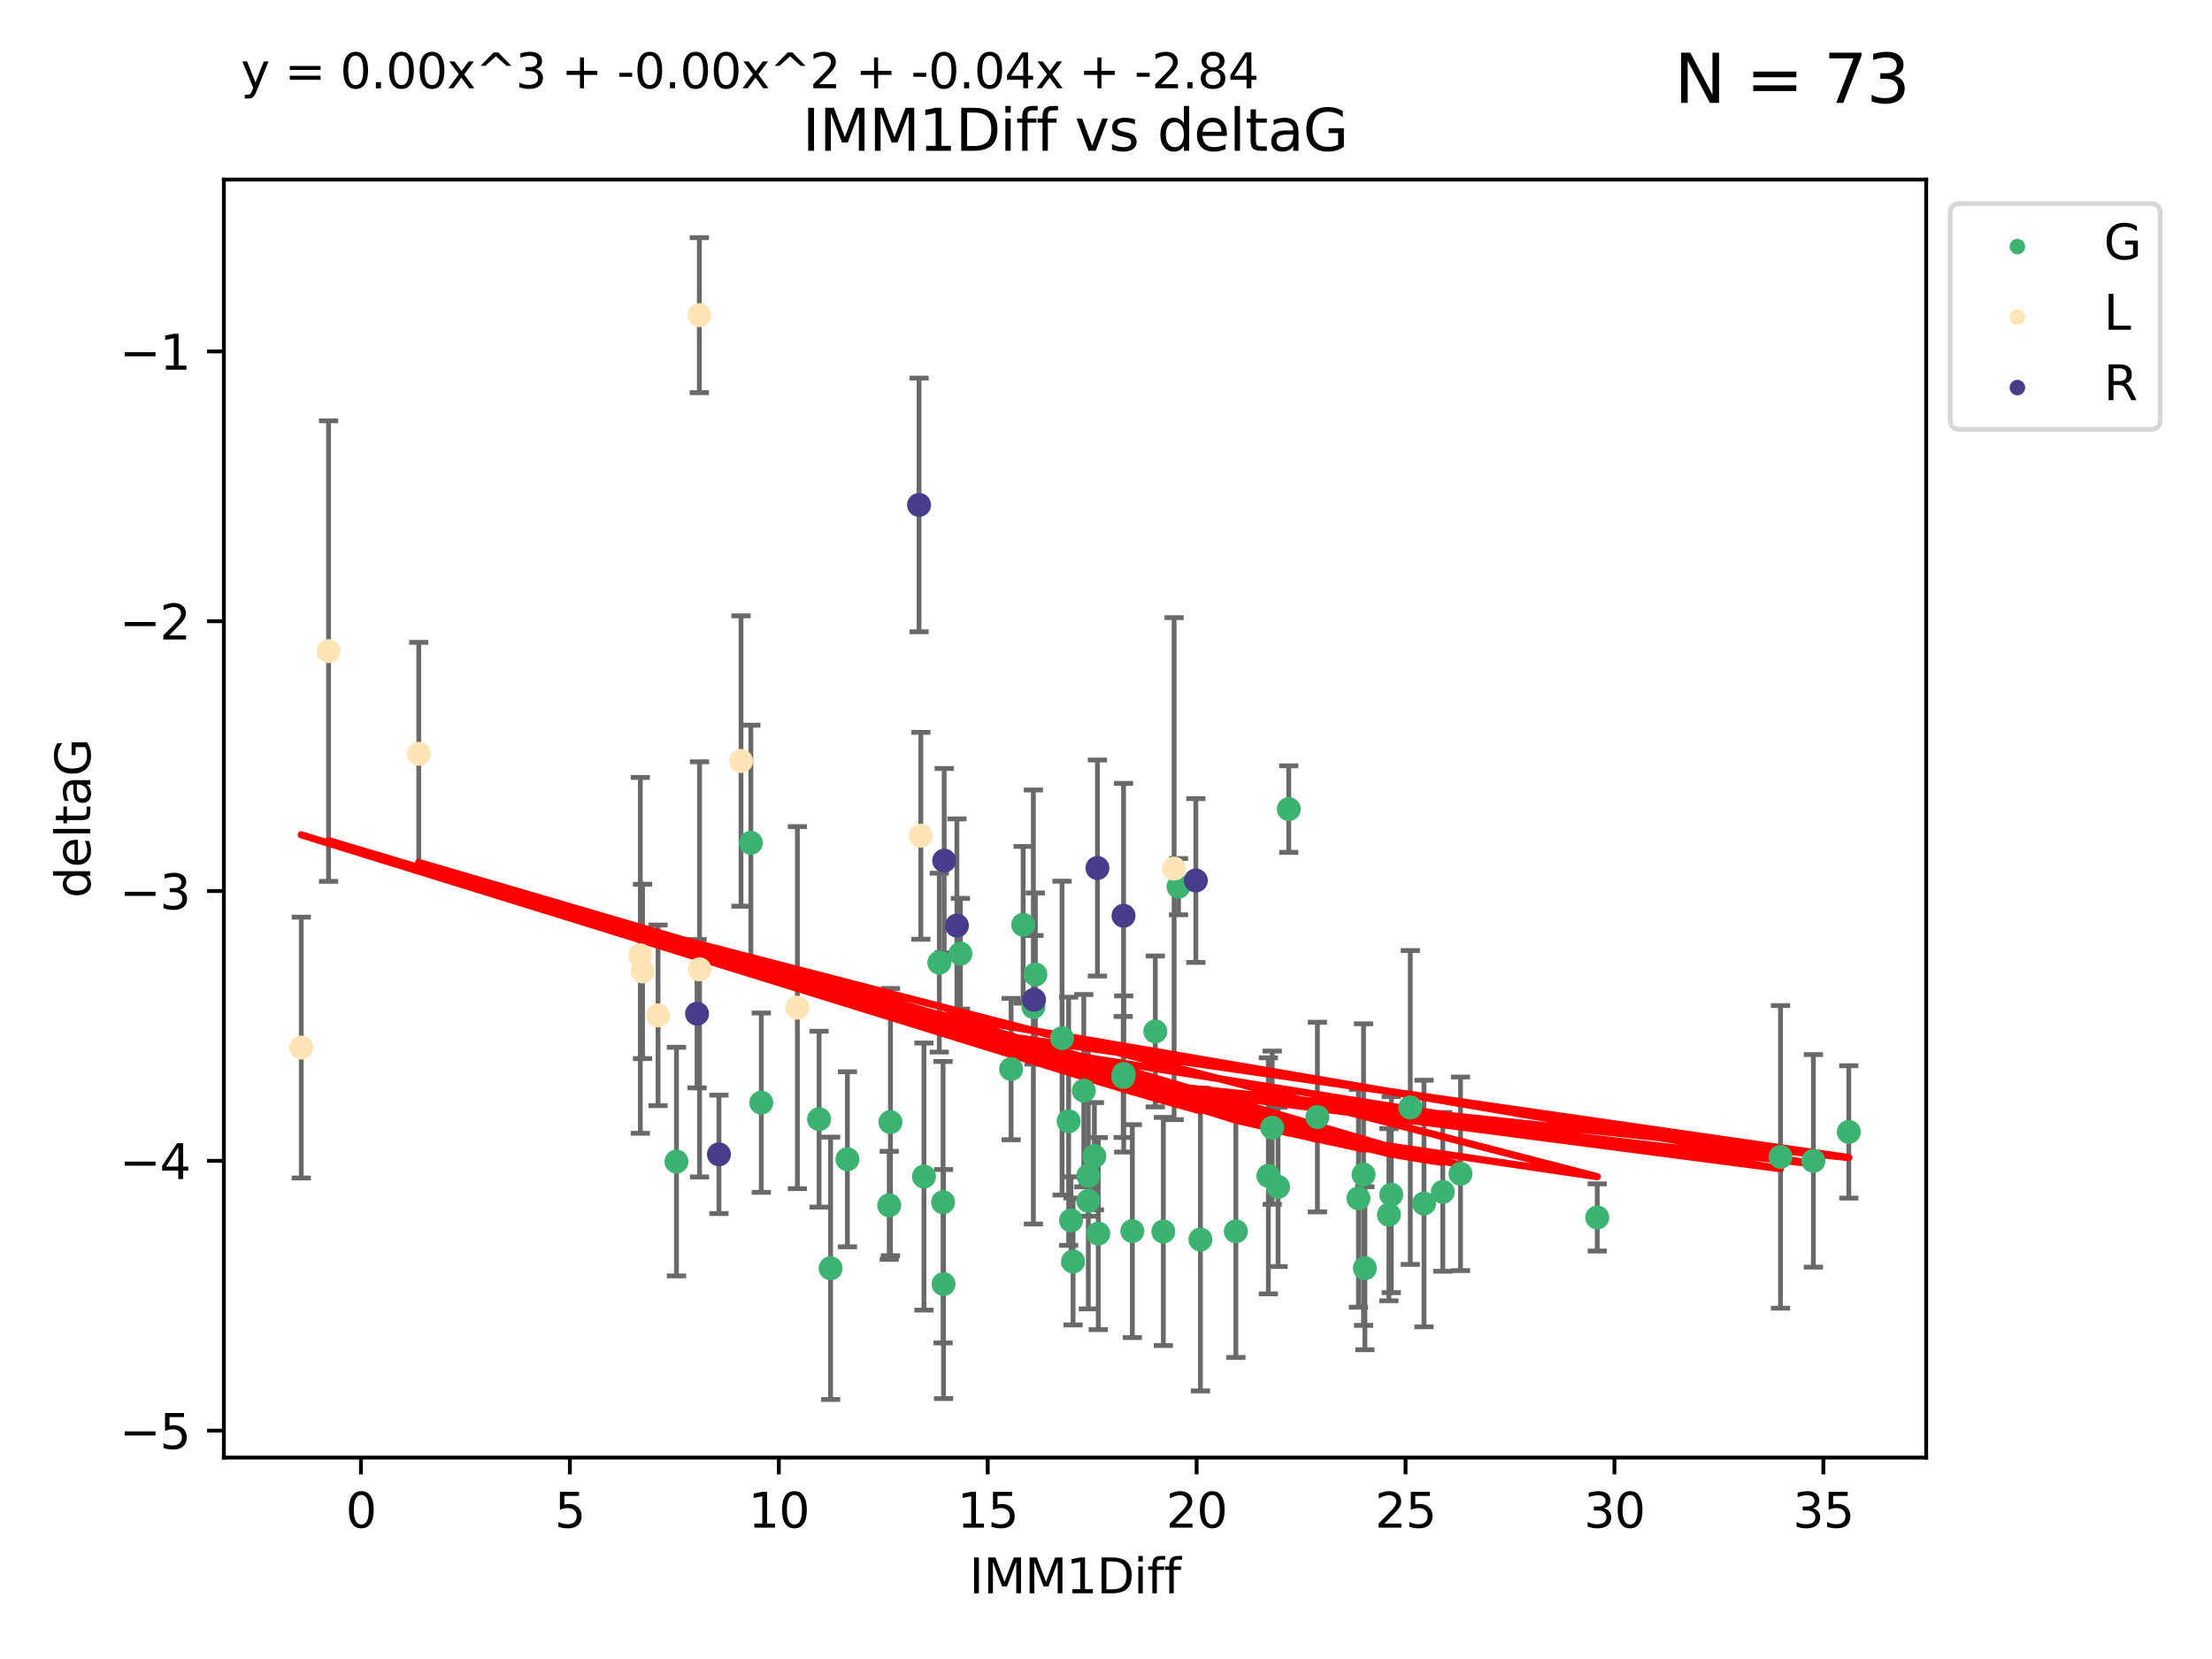 <?xml version="1.0" encoding="utf-8" standalone="no"?>
<!DOCTYPE svg PUBLIC "-//W3C//DTD SVG 1.1//EN"
  "http://www.w3.org/Graphics/SVG/1.1/DTD/svg11.dtd">
<svg xmlns:xlink="http://www.w3.org/1999/xlink" width="460.8pt" height="345.6pt" viewBox="0 0 460.8 345.6" xmlns="http://www.w3.org/2000/svg" version="1.1">
 <defs>
  <style type="text/css">*{stroke-linejoin: round; stroke-linecap: butt}</style>
 </defs>
 <g id="figure_1">
  <g id="patch_1">
   <path d="M 0 345.6 
L 460.8 345.6 
L 460.8 0 
L 0 0 
z
" style="fill: #ffffff"/>
  </g>
  <g id="axes_1">
   <g id="patch_2">
    <path d="M 46.64 303.64 
L 401.26 303.64 
L 401.26 37.411 
L 46.64 37.411 
z
" style="fill: #ffffff"/>
   </g>
   <g id="PathCollection_1">
    <defs>
     <path id="mb1d13e0269" d="M 0 1.118 
C 0.297 1.118 0.581 1 0.791 0.791 
C 1 0.581 1.118 0.297 1.118 0 
C 1.118 -0.297 1 -0.581 0.791 -0.791 
C 0.581 -1 0.297 -1.118 0 -1.118 
C -0.297 -1.118 -0.581 -1 -0.791 -0.791 
C -1 -0.581 -1.118 -0.297 -1.118 0 
C -1.118 0.297 -1 0.581 -0.791 0.791 
C -0.581 1 -0.297 1.118 0 1.118 
z
" style="stroke: #3cb371"/>
    </defs>
    <g clip-path="url(#p14749f738f)">
     <use xlink:href="#mb1d13e0269" x="173.031" y="264.211" style="fill: #3cb371; stroke: #3cb371"/>
     <use xlink:href="#mb1d13e0269" x="140.922" y="241.977" style="fill: #3cb371; stroke: #3cb371"/>
     <use xlink:href="#mb1d13e0269" x="289.831" y="248.867" style="fill: #3cb371; stroke: #3cb371"/>
     <use xlink:href="#mb1d13e0269" x="196.463" y="250.439" style="fill: #3cb371; stroke: #3cb371"/>
     <use xlink:href="#mb1d13e0269" x="250.071" y="258.214" style="fill: #3cb371; stroke: #3cb371"/>
     <use xlink:href="#mb1d13e0269" x="185.243" y="251.085" style="fill: #3cb371; stroke: #3cb371"/>
     <use xlink:href="#mb1d13e0269" x="223.541" y="262.794" style="fill: #3cb371; stroke: #3cb371"/>
     <use xlink:href="#mb1d13e0269" x="304.254" y="244.528" style="fill: #3cb371; stroke: #3cb371"/>
     <use xlink:href="#mb1d13e0269" x="235.883" y="256.46" style="fill: #3cb371; stroke: #3cb371"/>
     <use xlink:href="#mb1d13e0269" x="293.792" y="230.708" style="fill: #3cb371; stroke: #3cb371"/>
     <use xlink:href="#mb1d13e0269" x="265.025" y="234.918" style="fill: #3cb371; stroke: #3cb371"/>
     <use xlink:href="#mb1d13e0269" x="284.052" y="244.688" style="fill: #3cb371; stroke: #3cb371"/>
     <use xlink:href="#mb1d13e0269" x="257.452" y="256.501" style="fill: #3cb371; stroke: #3cb371"/>
     <use xlink:href="#mb1d13e0269" x="300.563" y="248.288" style="fill: #3cb371; stroke: #3cb371"/>
     <use xlink:href="#mb1d13e0269" x="296.646" y="250.718" style="fill: #3cb371; stroke: #3cb371"/>
     <use xlink:href="#mb1d13e0269" x="289.335" y="253.04" style="fill: #3cb371; stroke: #3cb371"/>
     <use xlink:href="#mb1d13e0269" x="222.618" y="233.582" style="fill: #3cb371; stroke: #3cb371"/>
     <use xlink:href="#mb1d13e0269" x="242.342" y="256.544" style="fill: #3cb371; stroke: #3cb371"/>
     <use xlink:href="#mb1d13e0269" x="226.718" y="244.932" style="fill: #3cb371; stroke: #3cb371"/>
     <use xlink:href="#mb1d13e0269" x="210.633" y="222.706" style="fill: #3cb371; stroke: #3cb371"/>
     <use xlink:href="#mb1d13e0269" x="223.114" y="254.242" style="fill: #3cb371; stroke: #3cb371"/>
     <use xlink:href="#mb1d13e0269" x="266.243" y="247.256" style="fill: #3cb371; stroke: #3cb371"/>
     <use xlink:href="#mb1d13e0269" x="228.789" y="256.98" style="fill: #3cb371; stroke: #3cb371"/>
     <use xlink:href="#mb1d13e0269" x="332.734" y="253.618" style="fill: #3cb371; stroke: #3cb371"/>
     <use xlink:href="#mb1d13e0269" x="264.224" y="244.944" style="fill: #3cb371; stroke: #3cb371"/>
     <use xlink:href="#mb1d13e0269" x="284.33" y="264.195" style="fill: #3cb371; stroke: #3cb371"/>
     <use xlink:href="#mb1d13e0269" x="170.629" y="233.143" style="fill: #3cb371; stroke: #3cb371"/>
     <use xlink:href="#mb1d13e0269" x="195.67" y="200.532" style="fill: #3cb371; stroke: #3cb371"/>
     <use xlink:href="#mb1d13e0269" x="200.075" y="198.674" style="fill: #3cb371; stroke: #3cb371"/>
     <use xlink:href="#mb1d13e0269" x="370.91" y="240.998" style="fill: #3cb371; stroke: #3cb371"/>
     <use xlink:href="#mb1d13e0269" x="226.718" y="250.169" style="fill: #3cb371; stroke: #3cb371"/>
     <use xlink:href="#mb1d13e0269" x="282.99" y="249.632" style="fill: #3cb371; stroke: #3cb371"/>
     <use xlink:href="#mb1d13e0269" x="196.558" y="267.488" style="fill: #3cb371; stroke: #3cb371"/>
     <use xlink:href="#mb1d13e0269" x="225.778" y="227.211" style="fill: #3cb371; stroke: #3cb371"/>
     <use xlink:href="#mb1d13e0269" x="385.141" y="235.802" style="fill: #3cb371; stroke: #3cb371"/>
     <use xlink:href="#mb1d13e0269" x="227.98" y="240.857" style="fill: #3cb371; stroke: #3cb371"/>
     <use xlink:href="#mb1d13e0269" x="377.76" y="241.829" style="fill: #3cb371; stroke: #3cb371"/>
     <use xlink:href="#mb1d13e0269" x="176.53" y="241.5" style="fill: #3cb371; stroke: #3cb371"/>
     <use xlink:href="#mb1d13e0269" x="233.986" y="224.353" style="fill: #3cb371; stroke: #3cb371"/>
     <use xlink:href="#mb1d13e0269" x="215.272" y="209.777" style="fill: #3cb371; stroke: #3cb371"/>
     <use xlink:href="#mb1d13e0269" x="245.51" y="184.709" style="fill: #3cb371; stroke: #3cb371"/>
     <use xlink:href="#mb1d13e0269" x="213.14" y="192.646" style="fill: #3cb371; stroke: #3cb371"/>
     <use xlink:href="#mb1d13e0269" x="274.442" y="232.706" style="fill: #3cb371; stroke: #3cb371"/>
     <use xlink:href="#mb1d13e0269" x="215.69" y="202.998" style="fill: #3cb371; stroke: #3cb371"/>
     <use xlink:href="#mb1d13e0269" x="221.243" y="216.26" style="fill: #3cb371; stroke: #3cb371"/>
     <use xlink:href="#mb1d13e0269" x="240.671" y="214.869" style="fill: #3cb371; stroke: #3cb371"/>
     <use xlink:href="#mb1d13e0269" x="156.415" y="175.575" style="fill: #3cb371; stroke: #3cb371"/>
     <use xlink:href="#mb1d13e0269" x="185.495" y="233.754" style="fill: #3cb371; stroke: #3cb371"/>
     <use xlink:href="#mb1d13e0269" x="192.476" y="245.104" style="fill: #3cb371; stroke: #3cb371"/>
     <use xlink:href="#mb1d13e0269" x="234.09" y="223.728" style="fill: #3cb371; stroke: #3cb371"/>
     <use xlink:href="#mb1d13e0269" x="268.471" y="168.546" style="fill: #3cb371; stroke: #3cb371"/>
     <use xlink:href="#mb1d13e0269" x="158.591" y="229.707" style="fill: #3cb371; stroke: #3cb371"/>
    </g>
   </g>
   <g id="PathCollection_2">
    <defs>
     <path id="mfad0b751e4" d="M 0 1.118 
C 0.297 1.118 0.581 1 0.791 0.791 
C 1 0.581 1.118 0.297 1.118 0 
C 1.118 -0.297 1 -0.581 0.791 -0.791 
C 0.581 -1 0.297 -1.118 0 -1.118 
C -0.297 -1.118 -0.581 -1 -0.791 -0.791 
C -1 -0.581 -1.118 -0.297 -1.118 0 
C -1.118 0.297 -1 0.581 -0.791 0.791 
C -0.581 1 -0.297 1.118 0 1.118 
z
" style="stroke: #ffe4b5"/>
    </defs>
    <g clip-path="url(#p14749f738f)">
     <use xlink:href="#mfad0b751e4" x="87.235" y="157.025" style="fill: #ffe4b5; stroke: #ffe4b5"/>
     <use xlink:href="#mfad0b751e4" x="62.759" y="218.228" style="fill: #ffe4b5; stroke: #ffe4b5"/>
     <use xlink:href="#mfad0b751e4" x="133.854" y="202.366" style="fill: #ffe4b5; stroke: #ffe4b5"/>
     <use xlink:href="#mfad0b751e4" x="145.726" y="201.939" style="fill: #ffe4b5; stroke: #ffe4b5"/>
     <use xlink:href="#mfad0b751e4" x="68.443" y="135.635" style="fill: #ffe4b5; stroke: #ffe4b5"/>
     <use xlink:href="#mfad0b751e4" x="191.832" y="174.111" style="fill: #ffe4b5; stroke: #ffe4b5"/>
     <use xlink:href="#mfad0b751e4" x="244.587" y="180.95" style="fill: #ffe4b5; stroke: #ffe4b5"/>
     <use xlink:href="#mfad0b751e4" x="133.393" y="199.02" style="fill: #ffe4b5; stroke: #ffe4b5"/>
     <use xlink:href="#mfad0b751e4" x="166.111" y="209.912" style="fill: #ffe4b5; stroke: #ffe4b5"/>
     <use xlink:href="#mfad0b751e4" x="137.083" y="211.518" style="fill: #ffe4b5; stroke: #ffe4b5"/>
     <use xlink:href="#mfad0b751e4" x="145.683" y="65.657" style="fill: #ffe4b5; stroke: #ffe4b5"/>
     <use xlink:href="#mfad0b751e4" x="154.37" y="158.534" style="fill: #ffe4b5; stroke: #ffe4b5"/>
    </g>
   </g>
   <g id="PathCollection_3">
    <defs>
     <path id="m12d995c66f" d="M 0 1.118 
C 0.297 1.118 0.581 1 0.791 0.791 
C 1 0.581 1.118 0.297 1.118 0 
C 1.118 -0.297 1 -0.581 0.791 -0.791 
C 0.581 -1 0.297 -1.118 0 -1.118 
C -0.297 -1.118 -0.581 -1 -0.791 -0.791 
C -1 -0.581 -1.118 -0.297 -1.118 0 
C -1.118 0.297 -1 0.581 -0.791 0.791 
C -0.581 1 -0.297 1.118 0 1.118 
z
" style="stroke: #483d8b"/>
    </defs>
    <g clip-path="url(#p14749f738f)">
     <use xlink:href="#m12d995c66f" x="228.615" y="180.82" style="fill: #483d8b; stroke: #483d8b"/>
     <use xlink:href="#m12d995c66f" x="191.458" y="105.183" style="fill: #483d8b; stroke: #483d8b"/>
     <use xlink:href="#m12d995c66f" x="145.213" y="211.175" style="fill: #483d8b; stroke: #483d8b"/>
     <use xlink:href="#m12d995c66f" x="196.689" y="179.288" style="fill: #483d8b; stroke: #483d8b"/>
     <use xlink:href="#m12d995c66f" x="199.344" y="192.814" style="fill: #483d8b; stroke: #483d8b"/>
     <use xlink:href="#m12d995c66f" x="149.765" y="240.47" style="fill: #483d8b; stroke: #483d8b"/>
     <use xlink:href="#m12d995c66f" x="215.411" y="208.278" style="fill: #483d8b; stroke: #483d8b"/>
     <use xlink:href="#m12d995c66f" x="249.114" y="183.424" style="fill: #483d8b; stroke: #483d8b"/>
     <use xlink:href="#m12d995c66f" x="234.055" y="190.772" style="fill: #483d8b; stroke: #483d8b"/>
    </g>
   </g>
   <g id="matplotlib.axis_1">
    <g id="xtick_1">
     <g id="line2d_1">
      <defs>
       <path id="mb0e29537e9" d="M 0 0 
L 0 3.5 
" style="stroke: #000000; stroke-width: 0.8"/>
      </defs>
      <g>
       <use xlink:href="#mb0e29537e9" x="75.197" y="303.64" style="stroke: #000000; stroke-width: 0.8"/>
      </g>
     </g>
     <g id="text_1">
      <!-- 0 -->
      <g transform="translate(72.016 318.238)scale(0.1 -0.1)">
       <defs>
        <path id="DejaVuSans-30" d="M 2034 4250 
Q 1547 4250 1301 3770 
Q 1056 3291 1056 2328 
Q 1056 1369 1301 889 
Q 1547 409 2034 409 
Q 2525 409 2770 889 
Q 3016 1369 3016 2328 
Q 3016 3291 2770 3770 
Q 2525 4250 2034 4250 
z
M 2034 4750 
Q 2819 4750 3233 4129 
Q 3647 3509 3647 2328 
Q 3647 1150 3233 529 
Q 2819 -91 2034 -91 
Q 1250 -91 836 529 
Q 422 1150 422 2328 
Q 422 3509 836 4129 
Q 1250 4750 2034 4750 
z
" transform="scale(0.016)"/>
       </defs>
       <use xlink:href="#DejaVuSans-30"/>
      </g>
     </g>
    </g>
    <g id="xtick_2">
     <g id="line2d_2">
      <g>
       <use xlink:href="#mb0e29537e9" x="118.718" y="303.64" style="stroke: #000000; stroke-width: 0.8"/>
      </g>
     </g>
     <g id="text_2">
      <!-- 5 -->
      <g transform="translate(115.536 318.238)scale(0.1 -0.1)">
       <defs>
        <path id="DejaVuSans-35" d="M 691 4666 
L 3169 4666 
L 3169 4134 
L 1269 4134 
L 1269 2991 
Q 1406 3038 1543 3061 
Q 1681 3084 1819 3084 
Q 2600 3084 3056 2656 
Q 3513 2228 3513 1497 
Q 3513 744 3044 326 
Q 2575 -91 1722 -91 
Q 1428 -91 1123 -41 
Q 819 9 494 109 
L 494 744 
Q 775 591 1075 516 
Q 1375 441 1709 441 
Q 2250 441 2565 725 
Q 2881 1009 2881 1497 
Q 2881 1984 2565 2268 
Q 2250 2553 1709 2553 
Q 1456 2553 1204 2497 
Q 953 2441 691 2322 
L 691 4666 
z
" transform="scale(0.016)"/>
       </defs>
       <use xlink:href="#DejaVuSans-35"/>
      </g>
     </g>
    </g>
    <g id="xtick_3">
     <g id="line2d_3">
      <g>
       <use xlink:href="#mb0e29537e9" x="162.238" y="303.64" style="stroke: #000000; stroke-width: 0.8"/>
      </g>
     </g>
     <g id="text_3">
      <!-- 10 -->
      <g transform="translate(155.876 318.238)scale(0.1 -0.1)">
       <defs>
        <path id="DejaVuSans-31" d="M 794 531 
L 1825 531 
L 1825 4091 
L 703 3866 
L 703 4441 
L 1819 4666 
L 2450 4666 
L 2450 531 
L 3481 531 
L 3481 0 
L 794 0 
L 794 531 
z
" transform="scale(0.016)"/>
       </defs>
       <use xlink:href="#DejaVuSans-31"/>
       <use xlink:href="#DejaVuSans-30" x="63.623"/>
      </g>
     </g>
    </g>
    <g id="xtick_4">
     <g id="line2d_4">
      <g>
       <use xlink:href="#mb0e29537e9" x="205.758" y="303.64" style="stroke: #000000; stroke-width: 0.8"/>
      </g>
     </g>
     <g id="text_4">
      <!-- 15 -->
      <g transform="translate(199.396 318.238)scale(0.1 -0.1)">
       <use xlink:href="#DejaVuSans-31"/>
       <use xlink:href="#DejaVuSans-35" x="63.623"/>
      </g>
     </g>
    </g>
    <g id="xtick_5">
     <g id="line2d_5">
      <g>
       <use xlink:href="#mb0e29537e9" x="249.279" y="303.64" style="stroke: #000000; stroke-width: 0.8"/>
      </g>
     </g>
     <g id="text_5">
      <!-- 20 -->
      <g transform="translate(242.916 318.238)scale(0.1 -0.1)">
       <defs>
        <path id="DejaVuSans-32" d="M 1228 531 
L 3431 531 
L 3431 0 
L 469 0 
L 469 531 
Q 828 903 1448 1529 
Q 2069 2156 2228 2338 
Q 2531 2678 2651 2914 
Q 2772 3150 2772 3378 
Q 2772 3750 2511 3984 
Q 2250 4219 1831 4219 
Q 1534 4219 1204 4116 
Q 875 4013 500 3803 
L 500 4441 
Q 881 4594 1212 4672 
Q 1544 4750 1819 4750 
Q 2544 4750 2975 4387 
Q 3406 4025 3406 3419 
Q 3406 3131 3298 2873 
Q 3191 2616 2906 2266 
Q 2828 2175 2409 1742 
Q 1991 1309 1228 531 
z
" transform="scale(0.016)"/>
       </defs>
       <use xlink:href="#DejaVuSans-32"/>
       <use xlink:href="#DejaVuSans-30" x="63.623"/>
      </g>
     </g>
    </g>
    <g id="xtick_6">
     <g id="line2d_6">
      <g>
       <use xlink:href="#mb0e29537e9" x="292.799" y="303.64" style="stroke: #000000; stroke-width: 0.8"/>
      </g>
     </g>
     <g id="text_6">
      <!-- 25 -->
      <g transform="translate(286.437 318.238)scale(0.1 -0.1)">
       <use xlink:href="#DejaVuSans-32"/>
       <use xlink:href="#DejaVuSans-35" x="63.623"/>
      </g>
     </g>
    </g>
    <g id="xtick_7">
     <g id="line2d_7">
      <g>
       <use xlink:href="#mb0e29537e9" x="336.32" y="303.64" style="stroke: #000000; stroke-width: 0.8"/>
      </g>
     </g>
     <g id="text_7">
      <!-- 30 -->
      <g transform="translate(329.957 318.238)scale(0.1 -0.1)">
       <defs>
        <path id="DejaVuSans-33" d="M 2597 2516 
Q 3050 2419 3304 2112 
Q 3559 1806 3559 1356 
Q 3559 666 3084 287 
Q 2609 -91 1734 -91 
Q 1441 -91 1130 -33 
Q 819 25 488 141 
L 488 750 
Q 750 597 1062 519 
Q 1375 441 1716 441 
Q 2309 441 2620 675 
Q 2931 909 2931 1356 
Q 2931 1769 2642 2001 
Q 2353 2234 1838 2234 
L 1294 2234 
L 1294 2753 
L 1863 2753 
Q 2328 2753 2575 2939 
Q 2822 3125 2822 3475 
Q 2822 3834 2567 4026 
Q 2313 4219 1838 4219 
Q 1578 4219 1281 4162 
Q 984 4106 628 3988 
L 628 4550 
Q 988 4650 1302 4700 
Q 1616 4750 1894 4750 
Q 2613 4750 3031 4423 
Q 3450 4097 3450 3541 
Q 3450 3153 3228 2886 
Q 3006 2619 2597 2516 
z
" transform="scale(0.016)"/>
       </defs>
       <use xlink:href="#DejaVuSans-33"/>
       <use xlink:href="#DejaVuSans-30" x="63.623"/>
      </g>
     </g>
    </g>
    <g id="xtick_8">
     <g id="line2d_8">
      <g>
       <use xlink:href="#mb0e29537e9" x="379.84" y="303.64" style="stroke: #000000; stroke-width: 0.8"/>
      </g>
     </g>
     <g id="text_8">
      <!-- 35 -->
      <g transform="translate(373.478 318.238)scale(0.1 -0.1)">
       <use xlink:href="#DejaVuSans-33"/>
       <use xlink:href="#DejaVuSans-35" x="63.623"/>
      </g>
     </g>
    </g>
    <g id="text_9">
     <!-- IMM1Diff -->
     <g transform="translate(201.906 331.917)scale(0.1 -0.1)">
      <defs>
       <path id="DejaVuSans-49" d="M 628 4666 
L 1259 4666 
L 1259 0 
L 628 0 
L 628 4666 
z
" transform="scale(0.016)"/>
       <path id="DejaVuSans-4d" d="M 628 4666 
L 1569 4666 
L 2759 1491 
L 3956 4666 
L 4897 4666 
L 4897 0 
L 4281 0 
L 4281 4097 
L 3078 897 
L 2444 897 
L 1241 4097 
L 1241 0 
L 628 0 
L 628 4666 
z
" transform="scale(0.016)"/>
       <path id="DejaVuSans-44" d="M 1259 4147 
L 1259 519 
L 2022 519 
Q 2988 519 3436 956 
Q 3884 1394 3884 2338 
Q 3884 3275 3436 3711 
Q 2988 4147 2022 4147 
L 1259 4147 
z
M 628 4666 
L 1925 4666 
Q 3281 4666 3915 4102 
Q 4550 3538 4550 2338 
Q 4550 1131 3912 565 
Q 3275 0 1925 0 
L 628 0 
L 628 4666 
z
" transform="scale(0.016)"/>
       <path id="DejaVuSans-69" d="M 603 3500 
L 1178 3500 
L 1178 0 
L 603 0 
L 603 3500 
z
M 603 4863 
L 1178 4863 
L 1178 4134 
L 603 4134 
L 603 4863 
z
" transform="scale(0.016)"/>
       <path id="DejaVuSans-66" d="M 2375 4863 
L 2375 4384 
L 1825 4384 
Q 1516 4384 1395 4259 
Q 1275 4134 1275 3809 
L 1275 3500 
L 2222 3500 
L 2222 3053 
L 1275 3053 
L 1275 0 
L 697 0 
L 697 3053 
L 147 3053 
L 147 3500 
L 697 3500 
L 697 3744 
Q 697 4328 969 4595 
Q 1241 4863 1831 4863 
L 2375 4863 
z
" transform="scale(0.016)"/>
      </defs>
      <use xlink:href="#DejaVuSans-49"/>
      <use xlink:href="#DejaVuSans-4d" x="29.492"/>
      <use xlink:href="#DejaVuSans-4d" x="115.771"/>
      <use xlink:href="#DejaVuSans-31" x="202.051"/>
      <use xlink:href="#DejaVuSans-44" x="265.674"/>
      <use xlink:href="#DejaVuSans-69" x="342.676"/>
      <use xlink:href="#DejaVuSans-66" x="370.459"/>
      <use xlink:href="#DejaVuSans-66" x="405.664"/>
     </g>
    </g>
   </g>
   <g id="matplotlib.axis_2">
    <g id="ytick_1">
     <g id="line2d_9">
      <defs>
       <path id="m4043401e84" d="M 0 0 
L -3.5 0 
" style="stroke: #000000; stroke-width: 0.8"/>
      </defs>
      <g>
       <use xlink:href="#m4043401e84" x="46.64" y="298.025" style="stroke: #000000; stroke-width: 0.8"/>
      </g>
     </g>
     <g id="text_10">
      <!-- −5 -->
      <g transform="translate(24.898 301.824)scale(0.1 -0.1)">
       <defs>
        <path id="DejaVuSans-2212" d="M 678 2272 
L 4684 2272 
L 4684 1741 
L 678 1741 
L 678 2272 
z
" transform="scale(0.016)"/>
       </defs>
       <use xlink:href="#DejaVuSans-2212"/>
       <use xlink:href="#DejaVuSans-35" x="83.789"/>
      </g>
     </g>
    </g>
    <g id="ytick_2">
     <g id="line2d_10">
      <g>
       <use xlink:href="#m4043401e84" x="46.64" y="241.82" style="stroke: #000000; stroke-width: 0.8"/>
      </g>
     </g>
     <g id="text_11">
      <!-- −4 -->
      <g transform="translate(24.898 245.619)scale(0.1 -0.1)">
       <defs>
        <path id="DejaVuSans-34" d="M 2419 4116 
L 825 1625 
L 2419 1625 
L 2419 4116 
z
M 2253 4666 
L 3047 4666 
L 3047 1625 
L 3713 1625 
L 3713 1100 
L 3047 1100 
L 3047 0 
L 2419 0 
L 2419 1100 
L 313 1100 
L 313 1709 
L 2253 4666 
z
" transform="scale(0.016)"/>
       </defs>
       <use xlink:href="#DejaVuSans-2212"/>
       <use xlink:href="#DejaVuSans-34" x="83.789"/>
      </g>
     </g>
    </g>
    <g id="ytick_3">
     <g id="line2d_11">
      <g>
       <use xlink:href="#m4043401e84" x="46.64" y="185.616" style="stroke: #000000; stroke-width: 0.8"/>
      </g>
     </g>
     <g id="text_12">
      <!-- −3 -->
      <g transform="translate(24.898 189.415)scale(0.1 -0.1)">
       <use xlink:href="#DejaVuSans-2212"/>
       <use xlink:href="#DejaVuSans-33" x="83.789"/>
      </g>
     </g>
    </g>
    <g id="ytick_4">
     <g id="line2d_12">
      <g>
       <use xlink:href="#m4043401e84" x="46.64" y="129.411" style="stroke: #000000; stroke-width: 0.8"/>
      </g>
     </g>
     <g id="text_13">
      <!-- −2 -->
      <g transform="translate(24.898 133.21)scale(0.1 -0.1)">
       <use xlink:href="#DejaVuSans-2212"/>
       <use xlink:href="#DejaVuSans-32" x="83.789"/>
      </g>
     </g>
    </g>
    <g id="ytick_5">
     <g id="line2d_13">
      <g>
       <use xlink:href="#m4043401e84" x="46.64" y="73.207" style="stroke: #000000; stroke-width: 0.8"/>
      </g>
     </g>
     <g id="text_14">
      <!-- −1 -->
      <g transform="translate(24.898 77.006)scale(0.1 -0.1)">
       <use xlink:href="#DejaVuSans-2212"/>
       <use xlink:href="#DejaVuSans-31" x="83.789"/>
      </g>
     </g>
    </g>
    <g id="text_15">
     <!-- deltaG -->
     <g transform="translate(18.818 187.064)rotate(-90)scale(0.1 -0.1)">
      <defs>
       <path id="DejaVuSans-64" d="M 2906 2969 
L 2906 4863 
L 3481 4863 
L 3481 0 
L 2906 0 
L 2906 525 
Q 2725 213 2448 61 
Q 2172 -91 1784 -91 
Q 1150 -91 751 415 
Q 353 922 353 1747 
Q 353 2572 751 3078 
Q 1150 3584 1784 3584 
Q 2172 3584 2448 3432 
Q 2725 3281 2906 2969 
z
M 947 1747 
Q 947 1113 1208 752 
Q 1469 391 1925 391 
Q 2381 391 2643 752 
Q 2906 1113 2906 1747 
Q 2906 2381 2643 2742 
Q 2381 3103 1925 3103 
Q 1469 3103 1208 2742 
Q 947 2381 947 1747 
z
" transform="scale(0.016)"/>
       <path id="DejaVuSans-65" d="M 3597 1894 
L 3597 1613 
L 953 1613 
Q 991 1019 1311 708 
Q 1631 397 2203 397 
Q 2534 397 2845 478 
Q 3156 559 3463 722 
L 3463 178 
Q 3153 47 2828 -22 
Q 2503 -91 2169 -91 
Q 1331 -91 842 396 
Q 353 884 353 1716 
Q 353 2575 817 3079 
Q 1281 3584 2069 3584 
Q 2775 3584 3186 3129 
Q 3597 2675 3597 1894 
z
M 3022 2063 
Q 3016 2534 2758 2815 
Q 2500 3097 2075 3097 
Q 1594 3097 1305 2825 
Q 1016 2553 972 2059 
L 3022 2063 
z
" transform="scale(0.016)"/>
       <path id="DejaVuSans-6c" d="M 603 4863 
L 1178 4863 
L 1178 0 
L 603 0 
L 603 4863 
z
" transform="scale(0.016)"/>
       <path id="DejaVuSans-74" d="M 1172 4494 
L 1172 3500 
L 2356 3500 
L 2356 3053 
L 1172 3053 
L 1172 1153 
Q 1172 725 1289 603 
Q 1406 481 1766 481 
L 2356 481 
L 2356 0 
L 1766 0 
Q 1100 0 847 248 
Q 594 497 594 1153 
L 594 3053 
L 172 3053 
L 172 3500 
L 594 3500 
L 594 4494 
L 1172 4494 
z
" transform="scale(0.016)"/>
       <path id="DejaVuSans-61" d="M 2194 1759 
Q 1497 1759 1228 1600 
Q 959 1441 959 1056 
Q 959 750 1161 570 
Q 1363 391 1709 391 
Q 2188 391 2477 730 
Q 2766 1069 2766 1631 
L 2766 1759 
L 2194 1759 
z
M 3341 1997 
L 3341 0 
L 2766 0 
L 2766 531 
Q 2569 213 2275 61 
Q 1981 -91 1556 -91 
Q 1019 -91 701 211 
Q 384 513 384 1019 
Q 384 1609 779 1909 
Q 1175 2209 1959 2209 
L 2766 2209 
L 2766 2266 
Q 2766 2663 2505 2880 
Q 2244 3097 1772 3097 
Q 1472 3097 1187 3025 
Q 903 2953 641 2809 
L 641 3341 
Q 956 3463 1253 3523 
Q 1550 3584 1831 3584 
Q 2591 3584 2966 3190 
Q 3341 2797 3341 1997 
z
" transform="scale(0.016)"/>
       <path id="DejaVuSans-47" d="M 3809 666 
L 3809 1919 
L 2778 1919 
L 2778 2438 
L 4434 2438 
L 4434 434 
Q 4069 175 3628 42 
Q 3188 -91 2688 -91 
Q 1594 -91 976 548 
Q 359 1188 359 2328 
Q 359 3472 976 4111 
Q 1594 4750 2688 4750 
Q 3144 4750 3555 4637 
Q 3966 4525 4313 4306 
L 4313 3634 
Q 3963 3931 3569 4081 
Q 3175 4231 2741 4231 
Q 1884 4231 1454 3753 
Q 1025 3275 1025 2328 
Q 1025 1384 1454 906 
Q 1884 428 2741 428 
Q 3075 428 3337 486 
Q 3600 544 3809 666 
z
" transform="scale(0.016)"/>
      </defs>
      <use xlink:href="#DejaVuSans-64"/>
      <use xlink:href="#DejaVuSans-65" x="63.477"/>
      <use xlink:href="#DejaVuSans-6c" x="125"/>
      <use xlink:href="#DejaVuSans-74" x="152.783"/>
      <use xlink:href="#DejaVuSans-61" x="191.992"/>
      <use xlink:href="#DejaVuSans-47" x="253.271"/>
     </g>
    </g>
   </g>
   <g id="LineCollection_1">
    <path d="M 173.031 291.539 
L 173.031 236.883 
" clip-path="url(#p14749f738f)" style="fill: none; stroke: #696969"/>
    <path d="M 140.922 265.793 
L 140.922 218.161 
" clip-path="url(#p14749f738f)" style="fill: none; stroke: #696969"/>
    <path d="M 289.831 269.281 
L 289.831 228.452 
" clip-path="url(#p14749f738f)" style="fill: none; stroke: #696969"/>
    <path d="M 196.463 279.753 
L 196.463 221.124 
" clip-path="url(#p14749f738f)" style="fill: none; stroke: #696969"/>
    <path d="M 250.071 289.751 
L 250.071 226.677 
" clip-path="url(#p14749f738f)" style="fill: none; stroke: #696969"/>
    <path d="M 185.243 262.33 
L 185.243 239.841 
" clip-path="url(#p14749f738f)" style="fill: none; stroke: #696969"/>
    <path d="M 223.541 276.015 
L 223.541 249.574 
" clip-path="url(#p14749f738f)" style="fill: none; stroke: #696969"/>
    <path d="M 304.254 264.693 
L 304.254 224.362 
" clip-path="url(#p14749f738f)" style="fill: none; stroke: #696969"/>
    <path d="M 235.883 278.634 
L 235.883 234.286 
" clip-path="url(#p14749f738f)" style="fill: none; stroke: #696969"/>
    <path d="M 293.792 263.399 
L 293.792 198.017 
" clip-path="url(#p14749f738f)" style="fill: none; stroke: #696969"/>
    <path d="M 265.025 250.882 
L 265.025 218.955 
" clip-path="url(#p14749f738f)" style="fill: none; stroke: #696969"/>
    <path d="M 284.052 276.098 
L 284.052 213.277 
" clip-path="url(#p14749f738f)" style="fill: none; stroke: #696969"/>
    <path d="M 257.452 282.774 
L 257.452 230.227 
" clip-path="url(#p14749f738f)" style="fill: none; stroke: #696969"/>
    <path d="M 300.563 264.827 
L 300.563 231.749 
" clip-path="url(#p14749f738f)" style="fill: none; stroke: #696969"/>
    <path d="M 296.646 276.399 
L 296.646 225.037 
" clip-path="url(#p14749f738f)" style="fill: none; stroke: #696969"/>
    <path d="M 289.335 270.972 
L 289.335 235.108 
" clip-path="url(#p14749f738f)" style="fill: none; stroke: #696969"/>
    <path d="M 222.618 259.432 
L 222.618 207.732 
" clip-path="url(#p14749f738f)" style="fill: none; stroke: #696969"/>
    <path d="M 242.342 280.306 
L 242.342 232.782 
" clip-path="url(#p14749f738f)" style="fill: none; stroke: #696969"/>
    <path d="M 226.718 272.666 
L 226.718 217.197 
" clip-path="url(#p14749f738f)" style="fill: none; stroke: #696969"/>
    <path d="M 210.633 237.43 
L 210.633 207.982 
" clip-path="url(#p14749f738f)" style="fill: none; stroke: #696969"/>
    <path d="M 223.114 263.33 
L 223.114 245.154 
" clip-path="url(#p14749f738f)" style="fill: none; stroke: #696969"/>
    <path d="M 266.243 263.844 
L 266.243 230.668 
" clip-path="url(#p14749f738f)" style="fill: none; stroke: #696969"/>
    <path d="M 228.789 276.986 
L 228.789 236.974 
" clip-path="url(#p14749f738f)" style="fill: none; stroke: #696969"/>
    <path d="M 332.734 260.616 
L 332.734 246.62 
" clip-path="url(#p14749f738f)" style="fill: none; stroke: #696969"/>
    <path d="M 264.224 269.529 
L 264.224 220.359 
" clip-path="url(#p14749f738f)" style="fill: none; stroke: #696969"/>
    <path d="M 284.33 281.174 
L 284.33 247.216 
" clip-path="url(#p14749f738f)" style="fill: none; stroke: #696969"/>
    <path d="M 170.629 251.462 
L 170.629 214.823 
" clip-path="url(#p14749f738f)" style="fill: none; stroke: #696969"/>
    <path d="M 195.67 219.162 
L 195.67 181.902 
" clip-path="url(#p14749f738f)" style="fill: none; stroke: #696969"/>
    <path d="M 200.075 210.202 
L 200.075 187.145 
" clip-path="url(#p14749f738f)" style="fill: none; stroke: #696969"/>
    <path d="M 370.91 272.518 
L 370.91 209.478 
" clip-path="url(#p14749f738f)" style="fill: none; stroke: #696969"/>
    <path d="M 226.718 253.352 
L 226.718 246.986 
" clip-path="url(#p14749f738f)" style="fill: none; stroke: #696969"/>
    <path d="M 282.99 272.322 
L 282.99 226.942 
" clip-path="url(#p14749f738f)" style="fill: none; stroke: #696969"/>
    <path d="M 196.558 291.352 
L 196.558 243.624 
" clip-path="url(#p14749f738f)" style="fill: none; stroke: #696969"/>
    <path d="M 225.778 247.256 
L 225.778 207.167 
" clip-path="url(#p14749f738f)" style="fill: none; stroke: #696969"/>
    <path d="M 385.141 249.585 
L 385.141 222.019 
" clip-path="url(#p14749f738f)" style="fill: none; stroke: #696969"/>
    <path d="M 227.98 252.021 
L 227.98 229.693 
" clip-path="url(#p14749f738f)" style="fill: none; stroke: #696969"/>
    <path d="M 377.76 263.966 
L 377.76 219.693 
" clip-path="url(#p14749f738f)" style="fill: none; stroke: #696969"/>
    <path d="M 176.53 259.732 
L 176.53 223.267 
" clip-path="url(#p14749f738f)" style="fill: none; stroke: #696969"/>
    <path d="M 233.986 236.958 
L 233.986 211.748 
" clip-path="url(#p14749f738f)" style="fill: none; stroke: #696969"/>
    <path d="M 215.272 254.983 
L 215.272 164.571 
" clip-path="url(#p14749f738f)" style="fill: none; stroke: #696969"/>
    <path d="M 245.51 190.571 
L 245.51 178.847 
" clip-path="url(#p14749f738f)" style="fill: none; stroke: #696969"/>
    <path d="M 213.14 208.968 
L 213.14 176.323 
" clip-path="url(#p14749f738f)" style="fill: none; stroke: #696969"/>
    <path d="M 274.442 252.462 
L 274.442 212.95 
" clip-path="url(#p14749f738f)" style="fill: none; stroke: #696969"/>
    <path d="M 215.69 219.98 
L 215.69 186.016 
" clip-path="url(#p14749f738f)" style="fill: none; stroke: #696969"/>
    <path d="M 221.243 248.948 
L 221.243 183.571 
" clip-path="url(#p14749f738f)" style="fill: none; stroke: #696969"/>
    <path d="M 240.671 230.585 
L 240.671 199.152 
" clip-path="url(#p14749f738f)" style="fill: none; stroke: #696969"/>
    <path d="M 156.415 200.081 
L 156.415 151.068 
" clip-path="url(#p14749f738f)" style="fill: none; stroke: #696969"/>
    <path d="M 185.495 261.587 
L 185.495 205.92 
" clip-path="url(#p14749f738f)" style="fill: none; stroke: #696969"/>
    <path d="M 192.476 272.919 
L 192.476 217.29 
" clip-path="url(#p14749f738f)" style="fill: none; stroke: #696969"/>
    <path d="M 234.09 239.994 
L 234.09 207.462 
" clip-path="url(#p14749f738f)" style="fill: none; stroke: #696969"/>
    <path d="M 268.471 177.561 
L 268.471 159.53 
" clip-path="url(#p14749f738f)" style="fill: none; stroke: #696969"/>
    <path d="M 158.591 248.385 
L 158.591 211.029 
" clip-path="url(#p14749f738f)" style="fill: none; stroke: #696969"/>
   </g>
   <g id="line2d_14">
    <defs>
     <path id="m015156235c" d="M 2 0 
L -2 -0 
" style="stroke: #696969"/>
    </defs>
    <g clip-path="url(#p14749f738f)">
     <use xlink:href="#m015156235c" x="173.031" y="291.539" style="fill: #696969; stroke: #696969"/>
     <use xlink:href="#m015156235c" x="140.922" y="265.793" style="fill: #696969; stroke: #696969"/>
     <use xlink:href="#m015156235c" x="289.831" y="269.281" style="fill: #696969; stroke: #696969"/>
     <use xlink:href="#m015156235c" x="196.463" y="279.753" style="fill: #696969; stroke: #696969"/>
     <use xlink:href="#m015156235c" x="250.071" y="289.751" style="fill: #696969; stroke: #696969"/>
     <use xlink:href="#m015156235c" x="185.243" y="262.33" style="fill: #696969; stroke: #696969"/>
     <use xlink:href="#m015156235c" x="223.541" y="276.015" style="fill: #696969; stroke: #696969"/>
     <use xlink:href="#m015156235c" x="304.254" y="264.693" style="fill: #696969; stroke: #696969"/>
     <use xlink:href="#m015156235c" x="235.883" y="278.634" style="fill: #696969; stroke: #696969"/>
     <use xlink:href="#m015156235c" x="293.792" y="263.399" style="fill: #696969; stroke: #696969"/>
     <use xlink:href="#m015156235c" x="265.025" y="250.882" style="fill: #696969; stroke: #696969"/>
     <use xlink:href="#m015156235c" x="284.052" y="276.098" style="fill: #696969; stroke: #696969"/>
     <use xlink:href="#m015156235c" x="257.452" y="282.774" style="fill: #696969; stroke: #696969"/>
     <use xlink:href="#m015156235c" x="300.563" y="264.827" style="fill: #696969; stroke: #696969"/>
     <use xlink:href="#m015156235c" x="296.646" y="276.399" style="fill: #696969; stroke: #696969"/>
     <use xlink:href="#m015156235c" x="289.335" y="270.972" style="fill: #696969; stroke: #696969"/>
     <use xlink:href="#m015156235c" x="222.618" y="259.432" style="fill: #696969; stroke: #696969"/>
     <use xlink:href="#m015156235c" x="242.342" y="280.306" style="fill: #696969; stroke: #696969"/>
     <use xlink:href="#m015156235c" x="226.718" y="272.666" style="fill: #696969; stroke: #696969"/>
     <use xlink:href="#m015156235c" x="210.633" y="237.43" style="fill: #696969; stroke: #696969"/>
     <use xlink:href="#m015156235c" x="223.114" y="263.33" style="fill: #696969; stroke: #696969"/>
     <use xlink:href="#m015156235c" x="266.243" y="263.844" style="fill: #696969; stroke: #696969"/>
     <use xlink:href="#m015156235c" x="228.789" y="276.986" style="fill: #696969; stroke: #696969"/>
     <use xlink:href="#m015156235c" x="332.734" y="260.616" style="fill: #696969; stroke: #696969"/>
     <use xlink:href="#m015156235c" x="264.224" y="269.529" style="fill: #696969; stroke: #696969"/>
     <use xlink:href="#m015156235c" x="284.33" y="281.174" style="fill: #696969; stroke: #696969"/>
     <use xlink:href="#m015156235c" x="170.629" y="251.462" style="fill: #696969; stroke: #696969"/>
     <use xlink:href="#m015156235c" x="195.67" y="219.162" style="fill: #696969; stroke: #696969"/>
     <use xlink:href="#m015156235c" x="200.075" y="210.202" style="fill: #696969; stroke: #696969"/>
     <use xlink:href="#m015156235c" x="370.91" y="272.518" style="fill: #696969; stroke: #696969"/>
     <use xlink:href="#m015156235c" x="226.718" y="253.352" style="fill: #696969; stroke: #696969"/>
     <use xlink:href="#m015156235c" x="282.99" y="272.322" style="fill: #696969; stroke: #696969"/>
     <use xlink:href="#m015156235c" x="196.558" y="291.352" style="fill: #696969; stroke: #696969"/>
     <use xlink:href="#m015156235c" x="225.778" y="247.256" style="fill: #696969; stroke: #696969"/>
     <use xlink:href="#m015156235c" x="385.141" y="249.585" style="fill: #696969; stroke: #696969"/>
     <use xlink:href="#m015156235c" x="227.98" y="252.021" style="fill: #696969; stroke: #696969"/>
     <use xlink:href="#m015156235c" x="377.76" y="263.966" style="fill: #696969; stroke: #696969"/>
     <use xlink:href="#m015156235c" x="176.53" y="259.732" style="fill: #696969; stroke: #696969"/>
     <use xlink:href="#m015156235c" x="233.986" y="236.958" style="fill: #696969; stroke: #696969"/>
     <use xlink:href="#m015156235c" x="215.272" y="254.983" style="fill: #696969; stroke: #696969"/>
     <use xlink:href="#m015156235c" x="245.51" y="190.571" style="fill: #696969; stroke: #696969"/>
     <use xlink:href="#m015156235c" x="213.14" y="208.968" style="fill: #696969; stroke: #696969"/>
     <use xlink:href="#m015156235c" x="274.442" y="252.462" style="fill: #696969; stroke: #696969"/>
     <use xlink:href="#m015156235c" x="215.69" y="219.98" style="fill: #696969; stroke: #696969"/>
     <use xlink:href="#m015156235c" x="221.243" y="248.948" style="fill: #696969; stroke: #696969"/>
     <use xlink:href="#m015156235c" x="240.671" y="230.585" style="fill: #696969; stroke: #696969"/>
     <use xlink:href="#m015156235c" x="156.415" y="200.081" style="fill: #696969; stroke: #696969"/>
     <use xlink:href="#m015156235c" x="185.495" y="261.587" style="fill: #696969; stroke: #696969"/>
     <use xlink:href="#m015156235c" x="192.476" y="272.919" style="fill: #696969; stroke: #696969"/>
     <use xlink:href="#m015156235c" x="234.09" y="239.994" style="fill: #696969; stroke: #696969"/>
     <use xlink:href="#m015156235c" x="268.471" y="177.561" style="fill: #696969; stroke: #696969"/>
     <use xlink:href="#m015156235c" x="158.591" y="248.385" style="fill: #696969; stroke: #696969"/>
    </g>
   </g>
   <g id="line2d_15">
    <g clip-path="url(#p14749f738f)">
     <use xlink:href="#m015156235c" x="173.031" y="236.883" style="fill: #696969; stroke: #696969"/>
     <use xlink:href="#m015156235c" x="140.922" y="218.161" style="fill: #696969; stroke: #696969"/>
     <use xlink:href="#m015156235c" x="289.831" y="228.452" style="fill: #696969; stroke: #696969"/>
     <use xlink:href="#m015156235c" x="196.463" y="221.124" style="fill: #696969; stroke: #696969"/>
     <use xlink:href="#m015156235c" x="250.071" y="226.677" style="fill: #696969; stroke: #696969"/>
     <use xlink:href="#m015156235c" x="185.243" y="239.841" style="fill: #696969; stroke: #696969"/>
     <use xlink:href="#m015156235c" x="223.541" y="249.574" style="fill: #696969; stroke: #696969"/>
     <use xlink:href="#m015156235c" x="304.254" y="224.362" style="fill: #696969; stroke: #696969"/>
     <use xlink:href="#m015156235c" x="235.883" y="234.286" style="fill: #696969; stroke: #696969"/>
     <use xlink:href="#m015156235c" x="293.792" y="198.017" style="fill: #696969; stroke: #696969"/>
     <use xlink:href="#m015156235c" x="265.025" y="218.955" style="fill: #696969; stroke: #696969"/>
     <use xlink:href="#m015156235c" x="284.052" y="213.277" style="fill: #696969; stroke: #696969"/>
     <use xlink:href="#m015156235c" x="257.452" y="230.227" style="fill: #696969; stroke: #696969"/>
     <use xlink:href="#m015156235c" x="300.563" y="231.749" style="fill: #696969; stroke: #696969"/>
     <use xlink:href="#m015156235c" x="296.646" y="225.037" style="fill: #696969; stroke: #696969"/>
     <use xlink:href="#m015156235c" x="289.335" y="235.108" style="fill: #696969; stroke: #696969"/>
     <use xlink:href="#m015156235c" x="222.618" y="207.732" style="fill: #696969; stroke: #696969"/>
     <use xlink:href="#m015156235c" x="242.342" y="232.782" style="fill: #696969; stroke: #696969"/>
     <use xlink:href="#m015156235c" x="226.718" y="217.197" style="fill: #696969; stroke: #696969"/>
     <use xlink:href="#m015156235c" x="210.633" y="207.982" style="fill: #696969; stroke: #696969"/>
     <use xlink:href="#m015156235c" x="223.114" y="245.154" style="fill: #696969; stroke: #696969"/>
     <use xlink:href="#m015156235c" x="266.243" y="230.668" style="fill: #696969; stroke: #696969"/>
     <use xlink:href="#m015156235c" x="228.789" y="236.974" style="fill: #696969; stroke: #696969"/>
     <use xlink:href="#m015156235c" x="332.734" y="246.62" style="fill: #696969; stroke: #696969"/>
     <use xlink:href="#m015156235c" x="264.224" y="220.359" style="fill: #696969; stroke: #696969"/>
     <use xlink:href="#m015156235c" x="284.33" y="247.216" style="fill: #696969; stroke: #696969"/>
     <use xlink:href="#m015156235c" x="170.629" y="214.823" style="fill: #696969; stroke: #696969"/>
     <use xlink:href="#m015156235c" x="195.67" y="181.902" style="fill: #696969; stroke: #696969"/>
     <use xlink:href="#m015156235c" x="200.075" y="187.145" style="fill: #696969; stroke: #696969"/>
     <use xlink:href="#m015156235c" x="370.91" y="209.478" style="fill: #696969; stroke: #696969"/>
     <use xlink:href="#m015156235c" x="226.718" y="246.986" style="fill: #696969; stroke: #696969"/>
     <use xlink:href="#m015156235c" x="282.99" y="226.942" style="fill: #696969; stroke: #696969"/>
     <use xlink:href="#m015156235c" x="196.558" y="243.624" style="fill: #696969; stroke: #696969"/>
     <use xlink:href="#m015156235c" x="225.778" y="207.167" style="fill: #696969; stroke: #696969"/>
     <use xlink:href="#m015156235c" x="385.141" y="222.019" style="fill: #696969; stroke: #696969"/>
     <use xlink:href="#m015156235c" x="227.98" y="229.693" style="fill: #696969; stroke: #696969"/>
     <use xlink:href="#m015156235c" x="377.76" y="219.693" style="fill: #696969; stroke: #696969"/>
     <use xlink:href="#m015156235c" x="176.53" y="223.267" style="fill: #696969; stroke: #696969"/>
     <use xlink:href="#m015156235c" x="233.986" y="211.748" style="fill: #696969; stroke: #696969"/>
     <use xlink:href="#m015156235c" x="215.272" y="164.571" style="fill: #696969; stroke: #696969"/>
     <use xlink:href="#m015156235c" x="245.51" y="178.847" style="fill: #696969; stroke: #696969"/>
     <use xlink:href="#m015156235c" x="213.14" y="176.323" style="fill: #696969; stroke: #696969"/>
     <use xlink:href="#m015156235c" x="274.442" y="212.95" style="fill: #696969; stroke: #696969"/>
     <use xlink:href="#m015156235c" x="215.69" y="186.016" style="fill: #696969; stroke: #696969"/>
     <use xlink:href="#m015156235c" x="221.243" y="183.571" style="fill: #696969; stroke: #696969"/>
     <use xlink:href="#m015156235c" x="240.671" y="199.152" style="fill: #696969; stroke: #696969"/>
     <use xlink:href="#m015156235c" x="156.415" y="151.068" style="fill: #696969; stroke: #696969"/>
     <use xlink:href="#m015156235c" x="185.495" y="205.92" style="fill: #696969; stroke: #696969"/>
     <use xlink:href="#m015156235c" x="192.476" y="217.29" style="fill: #696969; stroke: #696969"/>
     <use xlink:href="#m015156235c" x="234.09" y="207.462" style="fill: #696969; stroke: #696969"/>
     <use xlink:href="#m015156235c" x="268.471" y="159.53" style="fill: #696969; stroke: #696969"/>
     <use xlink:href="#m015156235c" x="158.591" y="211.029" style="fill: #696969; stroke: #696969"/>
    </g>
   </g>
   <g id="LineCollection_2">
    <path d="M 87.235 180.242 
L 87.235 133.809 
" clip-path="url(#p14749f738f)" style="fill: none; stroke: #696969"/>
    <path d="M 62.759 245.398 
L 62.759 191.057 
" clip-path="url(#p14749f738f)" style="fill: none; stroke: #696969"/>
    <path d="M 133.854 220.521 
L 133.854 184.21 
" clip-path="url(#p14749f738f)" style="fill: none; stroke: #696969"/>
    <path d="M 145.726 245.181 
L 145.726 158.697 
" clip-path="url(#p14749f738f)" style="fill: none; stroke: #696969"/>
    <path d="M 68.443 183.603 
L 68.443 87.667 
" clip-path="url(#p14749f738f)" style="fill: none; stroke: #696969"/>
    <path d="M 191.832 195.66 
L 191.832 152.562 
" clip-path="url(#p14749f738f)" style="fill: none; stroke: #696969"/>
    <path d="M 244.587 233.241 
L 244.587 128.659 
" clip-path="url(#p14749f738f)" style="fill: none; stroke: #696969"/>
    <path d="M 133.393 236.085 
L 133.393 161.954 
" clip-path="url(#p14749f738f)" style="fill: none; stroke: #696969"/>
    <path d="M 166.111 247.624 
L 166.111 172.201 
" clip-path="url(#p14749f738f)" style="fill: none; stroke: #696969"/>
    <path d="M 137.083 230.334 
L 137.083 192.702 
" clip-path="url(#p14749f738f)" style="fill: none; stroke: #696969"/>
    <path d="M 145.683 81.801 
L 145.683 49.513 
" clip-path="url(#p14749f738f)" style="fill: none; stroke: #696969"/>
    <path d="M 154.37 188.781 
L 154.37 128.287 
" clip-path="url(#p14749f738f)" style="fill: none; stroke: #696969"/>
   </g>
   <g id="line2d_16">
    <g clip-path="url(#p14749f738f)">
     <use xlink:href="#m015156235c" x="87.235" y="180.242" style="fill: #696969; stroke: #696969"/>
     <use xlink:href="#m015156235c" x="62.759" y="245.398" style="fill: #696969; stroke: #696969"/>
     <use xlink:href="#m015156235c" x="133.854" y="220.521" style="fill: #696969; stroke: #696969"/>
     <use xlink:href="#m015156235c" x="145.726" y="245.181" style="fill: #696969; stroke: #696969"/>
     <use xlink:href="#m015156235c" x="68.443" y="183.603" style="fill: #696969; stroke: #696969"/>
     <use xlink:href="#m015156235c" x="191.832" y="195.66" style="fill: #696969; stroke: #696969"/>
     <use xlink:href="#m015156235c" x="244.587" y="233.241" style="fill: #696969; stroke: #696969"/>
     <use xlink:href="#m015156235c" x="133.393" y="236.085" style="fill: #696969; stroke: #696969"/>
     <use xlink:href="#m015156235c" x="166.111" y="247.624" style="fill: #696969; stroke: #696969"/>
     <use xlink:href="#m015156235c" x="137.083" y="230.334" style="fill: #696969; stroke: #696969"/>
     <use xlink:href="#m015156235c" x="145.683" y="81.801" style="fill: #696969; stroke: #696969"/>
     <use xlink:href="#m015156235c" x="154.37" y="188.781" style="fill: #696969; stroke: #696969"/>
    </g>
   </g>
   <g id="line2d_17">
    <g clip-path="url(#p14749f738f)">
     <use xlink:href="#m015156235c" x="87.235" y="133.809" style="fill: #696969; stroke: #696969"/>
     <use xlink:href="#m015156235c" x="62.759" y="191.057" style="fill: #696969; stroke: #696969"/>
     <use xlink:href="#m015156235c" x="133.854" y="184.21" style="fill: #696969; stroke: #696969"/>
     <use xlink:href="#m015156235c" x="145.726" y="158.697" style="fill: #696969; stroke: #696969"/>
     <use xlink:href="#m015156235c" x="68.443" y="87.667" style="fill: #696969; stroke: #696969"/>
     <use xlink:href="#m015156235c" x="191.832" y="152.562" style="fill: #696969; stroke: #696969"/>
     <use xlink:href="#m015156235c" x="244.587" y="128.659" style="fill: #696969; stroke: #696969"/>
     <use xlink:href="#m015156235c" x="133.393" y="161.954" style="fill: #696969; stroke: #696969"/>
     <use xlink:href="#m015156235c" x="166.111" y="172.201" style="fill: #696969; stroke: #696969"/>
     <use xlink:href="#m015156235c" x="137.083" y="192.702" style="fill: #696969; stroke: #696969"/>
     <use xlink:href="#m015156235c" x="145.683" y="49.513" style="fill: #696969; stroke: #696969"/>
     <use xlink:href="#m015156235c" x="154.37" y="128.287" style="fill: #696969; stroke: #696969"/>
    </g>
   </g>
   <g id="LineCollection_3">
    <path d="M 228.615 203.32 
L 228.615 158.321 
" clip-path="url(#p14749f738f)" style="fill: none; stroke: #696969"/>
    <path d="M 191.458 131.608 
L 191.458 78.757 
" clip-path="url(#p14749f738f)" style="fill: none; stroke: #696969"/>
    <path d="M 145.213 226.626 
L 145.213 195.723 
" clip-path="url(#p14749f738f)" style="fill: none; stroke: #696969"/>
    <path d="M 196.689 198.479 
L 196.689 160.096 
" clip-path="url(#p14749f738f)" style="fill: none; stroke: #696969"/>
    <path d="M 199.344 215.033 
L 199.344 170.595 
" clip-path="url(#p14749f738f)" style="fill: none; stroke: #696969"/>
    <path d="M 149.765 252.8 
L 149.765 228.141 
" clip-path="url(#p14749f738f)" style="fill: none; stroke: #696969"/>
    <path d="M 215.411 221.667 
L 215.411 194.888 
" clip-path="url(#p14749f738f)" style="fill: none; stroke: #696969"/>
    <path d="M 249.114 200.481 
L 249.114 166.368 
" clip-path="url(#p14749f738f)" style="fill: none; stroke: #696969"/>
    <path d="M 234.055 218.35 
L 234.055 163.195 
" clip-path="url(#p14749f738f)" style="fill: none; stroke: #696969"/>
   </g>
   <g id="line2d_18">
    <g clip-path="url(#p14749f738f)">
     <use xlink:href="#m015156235c" x="228.615" y="203.32" style="fill: #696969; stroke: #696969"/>
     <use xlink:href="#m015156235c" x="191.458" y="131.608" style="fill: #696969; stroke: #696969"/>
     <use xlink:href="#m015156235c" x="145.213" y="226.626" style="fill: #696969; stroke: #696969"/>
     <use xlink:href="#m015156235c" x="196.689" y="198.479" style="fill: #696969; stroke: #696969"/>
     <use xlink:href="#m015156235c" x="199.344" y="215.033" style="fill: #696969; stroke: #696969"/>
     <use xlink:href="#m015156235c" x="149.765" y="252.8" style="fill: #696969; stroke: #696969"/>
     <use xlink:href="#m015156235c" x="215.411" y="221.667" style="fill: #696969; stroke: #696969"/>
     <use xlink:href="#m015156235c" x="249.114" y="200.481" style="fill: #696969; stroke: #696969"/>
     <use xlink:href="#m015156235c" x="234.055" y="218.35" style="fill: #696969; stroke: #696969"/>
    </g>
   </g>
   <g id="line2d_19">
    <g clip-path="url(#p14749f738f)">
     <use xlink:href="#m015156235c" x="228.615" y="158.321" style="fill: #696969; stroke: #696969"/>
     <use xlink:href="#m015156235c" x="191.458" y="78.757" style="fill: #696969; stroke: #696969"/>
     <use xlink:href="#m015156235c" x="145.213" y="195.723" style="fill: #696969; stroke: #696969"/>
     <use xlink:href="#m015156235c" x="196.689" y="160.096" style="fill: #696969; stroke: #696969"/>
     <use xlink:href="#m015156235c" x="199.344" y="170.595" style="fill: #696969; stroke: #696969"/>
     <use xlink:href="#m015156235c" x="149.765" y="228.141" style="fill: #696969; stroke: #696969"/>
     <use xlink:href="#m015156235c" x="215.411" y="194.888" style="fill: #696969; stroke: #696969"/>
     <use xlink:href="#m015156235c" x="249.114" y="166.368" style="fill: #696969; stroke: #696969"/>
     <use xlink:href="#m015156235c" x="234.055" y="163.195" style="fill: #696969; stroke: #696969"/>
    </g>
   </g>
   <g id="line2d_20">
    <path d="M 173.031 206.879 
L 140.922 195.94 
L 289.831 240.425 
L 196.463 214.872 
L 250.071 231.419 
L 185.243 211.068 
L 223.541 223.675 
L 304.254 242.673 
L 235.883 227.413 
L 293.792 241.103 
L 265.025 235.232 
L 284.052 239.356 
L 257.452 233.358 
L 87.235 179.66 
L 300.563 242.157 
L 296.646 241.564 
L 289.335 240.337 
L 222.618 223.387 
L 242.342 229.279 
L 62.759 173.902 
L 226.718 224.657 
L 210.633 219.564 
L 223.114 223.542 
L 266.243 235.522 
L 228.789 225.29 
L 133.854 193.602 
L 332.734 245.124 
L 264.224 235.04 
L 145.726 197.55 
L 284.33 239.409 
L 170.629 206.053 
L 195.67 214.605 
L 200.075 216.082 
L 370.91 243.457 
L 226.718 224.657 
L 282.99 239.15 
L 68.443 175.116 
L 196.558 214.904 
L 225.778 224.368 
L 385.141 241.147 
L 191.832 213.309 
L 227.98 225.043 
L 377.76 242.469 
L 176.53 208.082 
L 233.986 226.852 
L 215.272 221.062 
L 244.587 229.911 
L 133.393 193.451 
L 166.111 204.5 
L 137.083 194.666 
L 245.51 230.169 
L 228.615 225.237 
L 145.683 197.535 
L 213.14 220.376 
L 274.442 237.384 
L 215.69 221.196 
L 221.243 222.957 
L 240.671 228.802 
L 191.458 213.182 
L 156.415 201.176 
L 145.213 197.377 
L 196.689 214.948 
L 185.495 211.154 
L 154.37 200.478 
L 192.476 213.527 
L 234.09 226.883 
L 199.344 215.838 
L 149.765 198.914 
L 268.471 236.043 
L 215.411 221.106 
L 249.114 231.159 
L 234.055 226.873 
L 158.591 201.92 
" clip-path="url(#p14749f738f)" style="fill: none; stroke: #ff0000; stroke-width: 1.5; stroke-linecap: square"/>
   </g>
   <g id="line2d_21">
    <defs>
     <path id="mcaaa9f73bd" d="M 0 2 
C 0.53 2 1.039 1.789 1.414 1.414 
C 1.789 1.039 2 0.53 2 0 
C 2 -0.53 1.789 -1.039 1.414 -1.414 
C 1.039 -1.789 0.53 -2 0 -2 
C -0.53 -2 -1.039 -1.789 -1.414 -1.414 
C -1.789 -1.039 -2 -0.53 -2 0 
C -2 0.53 -1.789 1.039 -1.414 1.414 
C -1.039 1.789 -0.53 2 0 2 
z
" style="stroke: #3cb371"/>
    </defs>
    <g clip-path="url(#p14749f738f)">
     <use xlink:href="#mcaaa9f73bd" x="173.031" y="264.211" style="fill: #3cb371; stroke: #3cb371"/>
     <use xlink:href="#mcaaa9f73bd" x="140.922" y="241.977" style="fill: #3cb371; stroke: #3cb371"/>
     <use xlink:href="#mcaaa9f73bd" x="289.831" y="248.867" style="fill: #3cb371; stroke: #3cb371"/>
     <use xlink:href="#mcaaa9f73bd" x="196.463" y="250.439" style="fill: #3cb371; stroke: #3cb371"/>
     <use xlink:href="#mcaaa9f73bd" x="250.071" y="258.214" style="fill: #3cb371; stroke: #3cb371"/>
     <use xlink:href="#mcaaa9f73bd" x="185.243" y="251.085" style="fill: #3cb371; stroke: #3cb371"/>
     <use xlink:href="#mcaaa9f73bd" x="223.541" y="262.794" style="fill: #3cb371; stroke: #3cb371"/>
     <use xlink:href="#mcaaa9f73bd" x="304.254" y="244.528" style="fill: #3cb371; stroke: #3cb371"/>
     <use xlink:href="#mcaaa9f73bd" x="235.883" y="256.46" style="fill: #3cb371; stroke: #3cb371"/>
     <use xlink:href="#mcaaa9f73bd" x="293.792" y="230.708" style="fill: #3cb371; stroke: #3cb371"/>
     <use xlink:href="#mcaaa9f73bd" x="265.025" y="234.918" style="fill: #3cb371; stroke: #3cb371"/>
     <use xlink:href="#mcaaa9f73bd" x="284.052" y="244.688" style="fill: #3cb371; stroke: #3cb371"/>
     <use xlink:href="#mcaaa9f73bd" x="257.452" y="256.501" style="fill: #3cb371; stroke: #3cb371"/>
     <use xlink:href="#mcaaa9f73bd" x="300.563" y="248.288" style="fill: #3cb371; stroke: #3cb371"/>
     <use xlink:href="#mcaaa9f73bd" x="296.646" y="250.718" style="fill: #3cb371; stroke: #3cb371"/>
     <use xlink:href="#mcaaa9f73bd" x="289.335" y="253.04" style="fill: #3cb371; stroke: #3cb371"/>
     <use xlink:href="#mcaaa9f73bd" x="222.618" y="233.582" style="fill: #3cb371; stroke: #3cb371"/>
     <use xlink:href="#mcaaa9f73bd" x="242.342" y="256.544" style="fill: #3cb371; stroke: #3cb371"/>
     <use xlink:href="#mcaaa9f73bd" x="226.718" y="244.932" style="fill: #3cb371; stroke: #3cb371"/>
     <use xlink:href="#mcaaa9f73bd" x="210.633" y="222.706" style="fill: #3cb371; stroke: #3cb371"/>
     <use xlink:href="#mcaaa9f73bd" x="223.114" y="254.242" style="fill: #3cb371; stroke: #3cb371"/>
     <use xlink:href="#mcaaa9f73bd" x="266.243" y="247.256" style="fill: #3cb371; stroke: #3cb371"/>
     <use xlink:href="#mcaaa9f73bd" x="228.789" y="256.98" style="fill: #3cb371; stroke: #3cb371"/>
     <use xlink:href="#mcaaa9f73bd" x="332.734" y="253.618" style="fill: #3cb371; stroke: #3cb371"/>
     <use xlink:href="#mcaaa9f73bd" x="264.224" y="244.944" style="fill: #3cb371; stroke: #3cb371"/>
     <use xlink:href="#mcaaa9f73bd" x="284.33" y="264.195" style="fill: #3cb371; stroke: #3cb371"/>
     <use xlink:href="#mcaaa9f73bd" x="170.629" y="233.143" style="fill: #3cb371; stroke: #3cb371"/>
     <use xlink:href="#mcaaa9f73bd" x="195.67" y="200.532" style="fill: #3cb371; stroke: #3cb371"/>
     <use xlink:href="#mcaaa9f73bd" x="200.075" y="198.674" style="fill: #3cb371; stroke: #3cb371"/>
     <use xlink:href="#mcaaa9f73bd" x="370.91" y="240.998" style="fill: #3cb371; stroke: #3cb371"/>
     <use xlink:href="#mcaaa9f73bd" x="226.718" y="250.169" style="fill: #3cb371; stroke: #3cb371"/>
     <use xlink:href="#mcaaa9f73bd" x="282.99" y="249.632" style="fill: #3cb371; stroke: #3cb371"/>
     <use xlink:href="#mcaaa9f73bd" x="196.558" y="267.488" style="fill: #3cb371; stroke: #3cb371"/>
     <use xlink:href="#mcaaa9f73bd" x="225.778" y="227.211" style="fill: #3cb371; stroke: #3cb371"/>
     <use xlink:href="#mcaaa9f73bd" x="385.141" y="235.802" style="fill: #3cb371; stroke: #3cb371"/>
     <use xlink:href="#mcaaa9f73bd" x="227.98" y="240.857" style="fill: #3cb371; stroke: #3cb371"/>
     <use xlink:href="#mcaaa9f73bd" x="377.76" y="241.829" style="fill: #3cb371; stroke: #3cb371"/>
     <use xlink:href="#mcaaa9f73bd" x="176.53" y="241.5" style="fill: #3cb371; stroke: #3cb371"/>
     <use xlink:href="#mcaaa9f73bd" x="233.986" y="224.353" style="fill: #3cb371; stroke: #3cb371"/>
     <use xlink:href="#mcaaa9f73bd" x="215.272" y="209.777" style="fill: #3cb371; stroke: #3cb371"/>
     <use xlink:href="#mcaaa9f73bd" x="245.51" y="184.709" style="fill: #3cb371; stroke: #3cb371"/>
     <use xlink:href="#mcaaa9f73bd" x="213.14" y="192.646" style="fill: #3cb371; stroke: #3cb371"/>
     <use xlink:href="#mcaaa9f73bd" x="274.442" y="232.706" style="fill: #3cb371; stroke: #3cb371"/>
     <use xlink:href="#mcaaa9f73bd" x="215.69" y="202.998" style="fill: #3cb371; stroke: #3cb371"/>
     <use xlink:href="#mcaaa9f73bd" x="221.243" y="216.26" style="fill: #3cb371; stroke: #3cb371"/>
     <use xlink:href="#mcaaa9f73bd" x="240.671" y="214.869" style="fill: #3cb371; stroke: #3cb371"/>
     <use xlink:href="#mcaaa9f73bd" x="156.415" y="175.575" style="fill: #3cb371; stroke: #3cb371"/>
     <use xlink:href="#mcaaa9f73bd" x="185.495" y="233.754" style="fill: #3cb371; stroke: #3cb371"/>
     <use xlink:href="#mcaaa9f73bd" x="192.476" y="245.104" style="fill: #3cb371; stroke: #3cb371"/>
     <use xlink:href="#mcaaa9f73bd" x="234.09" y="223.728" style="fill: #3cb371; stroke: #3cb371"/>
     <use xlink:href="#mcaaa9f73bd" x="268.471" y="168.546" style="fill: #3cb371; stroke: #3cb371"/>
     <use xlink:href="#mcaaa9f73bd" x="158.591" y="229.707" style="fill: #3cb371; stroke: #3cb371"/>
    </g>
   </g>
   <g id="line2d_22">
    <defs>
     <path id="mbdd7bec536" d="M 0 2 
C 0.53 2 1.039 1.789 1.414 1.414 
C 1.789 1.039 2 0.53 2 0 
C 2 -0.53 1.789 -1.039 1.414 -1.414 
C 1.039 -1.789 0.53 -2 0 -2 
C -0.53 -2 -1.039 -1.789 -1.414 -1.414 
C -1.789 -1.039 -2 -0.53 -2 0 
C -2 0.53 -1.789 1.039 -1.414 1.414 
C -1.039 1.789 -0.53 2 0 2 
z
" style="stroke: #ffe4b5"/>
    </defs>
    <g clip-path="url(#p14749f738f)">
     <use xlink:href="#mbdd7bec536" x="87.235" y="157.025" style="fill: #ffe4b5; stroke: #ffe4b5"/>
     <use xlink:href="#mbdd7bec536" x="62.759" y="218.228" style="fill: #ffe4b5; stroke: #ffe4b5"/>
     <use xlink:href="#mbdd7bec536" x="133.854" y="202.366" style="fill: #ffe4b5; stroke: #ffe4b5"/>
     <use xlink:href="#mbdd7bec536" x="145.726" y="201.939" style="fill: #ffe4b5; stroke: #ffe4b5"/>
     <use xlink:href="#mbdd7bec536" x="68.443" y="135.635" style="fill: #ffe4b5; stroke: #ffe4b5"/>
     <use xlink:href="#mbdd7bec536" x="191.832" y="174.111" style="fill: #ffe4b5; stroke: #ffe4b5"/>
     <use xlink:href="#mbdd7bec536" x="244.587" y="180.95" style="fill: #ffe4b5; stroke: #ffe4b5"/>
     <use xlink:href="#mbdd7bec536" x="133.393" y="199.02" style="fill: #ffe4b5; stroke: #ffe4b5"/>
     <use xlink:href="#mbdd7bec536" x="166.111" y="209.912" style="fill: #ffe4b5; stroke: #ffe4b5"/>
     <use xlink:href="#mbdd7bec536" x="137.083" y="211.518" style="fill: #ffe4b5; stroke: #ffe4b5"/>
     <use xlink:href="#mbdd7bec536" x="145.683" y="65.657" style="fill: #ffe4b5; stroke: #ffe4b5"/>
     <use xlink:href="#mbdd7bec536" x="154.37" y="158.534" style="fill: #ffe4b5; stroke: #ffe4b5"/>
    </g>
   </g>
   <g id="line2d_23">
    <defs>
     <path id="m19e7bb7f43" d="M 0 2 
C 0.53 2 1.039 1.789 1.414 1.414 
C 1.789 1.039 2 0.53 2 0 
C 2 -0.53 1.789 -1.039 1.414 -1.414 
C 1.039 -1.789 0.53 -2 0 -2 
C -0.53 -2 -1.039 -1.789 -1.414 -1.414 
C -1.789 -1.039 -2 -0.53 -2 0 
C -2 0.53 -1.789 1.039 -1.414 1.414 
C -1.039 1.789 -0.53 2 0 2 
z
" style="stroke: #483d8b"/>
    </defs>
    <g clip-path="url(#p14749f738f)">
     <use xlink:href="#m19e7bb7f43" x="228.615" y="180.82" style="fill: #483d8b; stroke: #483d8b"/>
     <use xlink:href="#m19e7bb7f43" x="191.458" y="105.183" style="fill: #483d8b; stroke: #483d8b"/>
     <use xlink:href="#m19e7bb7f43" x="145.213" y="211.175" style="fill: #483d8b; stroke: #483d8b"/>
     <use xlink:href="#m19e7bb7f43" x="196.689" y="179.288" style="fill: #483d8b; stroke: #483d8b"/>
     <use xlink:href="#m19e7bb7f43" x="199.344" y="192.814" style="fill: #483d8b; stroke: #483d8b"/>
     <use xlink:href="#m19e7bb7f43" x="149.765" y="240.47" style="fill: #483d8b; stroke: #483d8b"/>
     <use xlink:href="#m19e7bb7f43" x="215.411" y="208.278" style="fill: #483d8b; stroke: #483d8b"/>
     <use xlink:href="#m19e7bb7f43" x="249.114" y="183.424" style="fill: #483d8b; stroke: #483d8b"/>
     <use xlink:href="#m19e7bb7f43" x="234.055" y="190.772" style="fill: #483d8b; stroke: #483d8b"/>
    </g>
   </g>
   <g id="patch_3">
    <path d="M 46.64 303.64 
L 46.64 37.411 
" style="fill: none; stroke: #000000; stroke-width: 0.8; stroke-linejoin: miter; stroke-linecap: square"/>
   </g>
   <g id="patch_4">
    <path d="M 401.26 303.64 
L 401.26 37.411 
" style="fill: none; stroke: #000000; stroke-width: 0.8; stroke-linejoin: miter; stroke-linecap: square"/>
   </g>
   <g id="patch_5">
    <path d="M 46.64 303.64 
L 401.26 303.64 
" style="fill: none; stroke: #000000; stroke-width: 0.8; stroke-linejoin: miter; stroke-linecap: square"/>
   </g>
   <g id="patch_6">
    <path d="M 46.64 37.411 
L 401.26 37.411 
" style="fill: none; stroke: #000000; stroke-width: 0.8; stroke-linejoin: miter; stroke-linecap: square"/>
   </g>
   <g id="text_16">
    <!-- N = 73 -->
    <g transform="translate(348.795 21.426)scale(0.14 -0.14)">
     <defs>
      <path id="DejaVuSans-4e" d="M 628 4666 
L 1478 4666 
L 3547 763 
L 3547 4666 
L 4159 4666 
L 4159 0 
L 3309 0 
L 1241 3903 
L 1241 0 
L 628 0 
L 628 4666 
z
" transform="scale(0.016)"/>
      <path id="DejaVuSans-20" transform="scale(0.016)"/>
      <path id="DejaVuSans-3d" d="M 678 2906 
L 4684 2906 
L 4684 2381 
L 678 2381 
L 678 2906 
z
M 678 1631 
L 4684 1631 
L 4684 1100 
L 678 1100 
L 678 1631 
z
" transform="scale(0.016)"/>
      <path id="DejaVuSans-37" d="M 525 4666 
L 3525 4666 
L 3525 4397 
L 1831 0 
L 1172 0 
L 2766 4134 
L 525 4134 
L 525 4666 
z
" transform="scale(0.016)"/>
     </defs>
     <use xlink:href="#DejaVuSans-4e"/>
     <use xlink:href="#DejaVuSans-20" x="74.805"/>
     <use xlink:href="#DejaVuSans-3d" x="106.592"/>
     <use xlink:href="#DejaVuSans-20" x="190.381"/>
     <use xlink:href="#DejaVuSans-37" x="222.168"/>
     <use xlink:href="#DejaVuSans-33" x="285.791"/>
    </g>
   </g>
   <g id="text_17">
    <!-- y = 0.00x^3 + -0.00x^2 + -0.04x + -2.84 -->
    <g transform="translate(50.186 18.387)scale(0.1 -0.1)">
     <defs>
      <path id="DejaVuSans-79" d="M 2059 -325 
Q 1816 -950 1584 -1140 
Q 1353 -1331 966 -1331 
L 506 -1331 
L 506 -850 
L 844 -850 
Q 1081 -850 1212 -737 
Q 1344 -625 1503 -206 
L 1606 56 
L 191 3500 
L 800 3500 
L 1894 763 
L 2988 3500 
L 3597 3500 
L 2059 -325 
z
" transform="scale(0.016)"/>
      <path id="DejaVuSans-2e" d="M 684 794 
L 1344 794 
L 1344 0 
L 684 0 
L 684 794 
z
" transform="scale(0.016)"/>
      <path id="DejaVuSans-78" d="M 3513 3500 
L 2247 1797 
L 3578 0 
L 2900 0 
L 1881 1375 
L 863 0 
L 184 0 
L 1544 1831 
L 300 3500 
L 978 3500 
L 1906 2253 
L 2834 3500 
L 3513 3500 
z
" transform="scale(0.016)"/>
      <path id="DejaVuSans-5e" d="M 2988 4666 
L 4684 2925 
L 4056 2925 
L 2681 4159 
L 1306 2925 
L 678 2925 
L 2375 4666 
L 2988 4666 
z
" transform="scale(0.016)"/>
      <path id="DejaVuSans-2b" d="M 2944 4013 
L 2944 2272 
L 4684 2272 
L 4684 1741 
L 2944 1741 
L 2944 0 
L 2419 0 
L 2419 1741 
L 678 1741 
L 678 2272 
L 2419 2272 
L 2419 4013 
L 2944 4013 
z
" transform="scale(0.016)"/>
      <path id="DejaVuSans-2d" d="M 313 2009 
L 1997 2009 
L 1997 1497 
L 313 1497 
L 313 2009 
z
" transform="scale(0.016)"/>
      <path id="DejaVuSans-38" d="M 2034 2216 
Q 1584 2216 1326 1975 
Q 1069 1734 1069 1313 
Q 1069 891 1326 650 
Q 1584 409 2034 409 
Q 2484 409 2743 651 
Q 3003 894 3003 1313 
Q 3003 1734 2745 1975 
Q 2488 2216 2034 2216 
z
M 1403 2484 
Q 997 2584 770 2862 
Q 544 3141 544 3541 
Q 544 4100 942 4425 
Q 1341 4750 2034 4750 
Q 2731 4750 3128 4425 
Q 3525 4100 3525 3541 
Q 3525 3141 3298 2862 
Q 3072 2584 2669 2484 
Q 3125 2378 3379 2068 
Q 3634 1759 3634 1313 
Q 3634 634 3220 271 
Q 2806 -91 2034 -91 
Q 1263 -91 848 271 
Q 434 634 434 1313 
Q 434 1759 690 2068 
Q 947 2378 1403 2484 
z
M 1172 3481 
Q 1172 3119 1398 2916 
Q 1625 2713 2034 2713 
Q 2441 2713 2670 2916 
Q 2900 3119 2900 3481 
Q 2900 3844 2670 4047 
Q 2441 4250 2034 4250 
Q 1625 4250 1398 4047 
Q 1172 3844 1172 3481 
z
" transform="scale(0.016)"/>
     </defs>
     <use xlink:href="#DejaVuSans-79"/>
     <use xlink:href="#DejaVuSans-20" x="59.18"/>
     <use xlink:href="#DejaVuSans-3d" x="90.967"/>
     <use xlink:href="#DejaVuSans-20" x="174.756"/>
     <use xlink:href="#DejaVuSans-30" x="206.543"/>
     <use xlink:href="#DejaVuSans-2e" x="270.166"/>
     <use xlink:href="#DejaVuSans-30" x="301.953"/>
     <use xlink:href="#DejaVuSans-30" x="365.576"/>
     <use xlink:href="#DejaVuSans-78" x="429.199"/>
     <use xlink:href="#DejaVuSans-5e" x="488.379"/>
     <use xlink:href="#DejaVuSans-33" x="572.168"/>
     <use xlink:href="#DejaVuSans-20" x="635.791"/>
     <use xlink:href="#DejaVuSans-2b" x="667.578"/>
     <use xlink:href="#DejaVuSans-20" x="751.367"/>
     <use xlink:href="#DejaVuSans-2d" x="783.154"/>
     <use xlink:href="#DejaVuSans-30" x="819.238"/>
     <use xlink:href="#DejaVuSans-2e" x="882.861"/>
     <use xlink:href="#DejaVuSans-30" x="914.648"/>
     <use xlink:href="#DejaVuSans-30" x="978.271"/>
     <use xlink:href="#DejaVuSans-78" x="1041.895"/>
     <use xlink:href="#DejaVuSans-5e" x="1101.074"/>
     <use xlink:href="#DejaVuSans-32" x="1184.863"/>
     <use xlink:href="#DejaVuSans-20" x="1248.486"/>
     <use xlink:href="#DejaVuSans-2b" x="1280.273"/>
     <use xlink:href="#DejaVuSans-20" x="1364.062"/>
     <use xlink:href="#DejaVuSans-2d" x="1395.85"/>
     <use xlink:href="#DejaVuSans-30" x="1431.934"/>
     <use xlink:href="#DejaVuSans-2e" x="1495.557"/>
     <use xlink:href="#DejaVuSans-30" x="1527.344"/>
     <use xlink:href="#DejaVuSans-34" x="1590.967"/>
     <use xlink:href="#DejaVuSans-78" x="1654.59"/>
     <use xlink:href="#DejaVuSans-20" x="1713.77"/>
     <use xlink:href="#DejaVuSans-2b" x="1745.557"/>
     <use xlink:href="#DejaVuSans-20" x="1829.346"/>
     <use xlink:href="#DejaVuSans-2d" x="1861.133"/>
     <use xlink:href="#DejaVuSans-32" x="1897.217"/>
     <use xlink:href="#DejaVuSans-2e" x="1960.84"/>
     <use xlink:href="#DejaVuSans-38" x="1992.627"/>
     <use xlink:href="#DejaVuSans-34" x="2056.25"/>
    </g>
   </g>
   <g id="text_18">
    <!-- IMM1Diff vs deltaG -->
    <g transform="translate(167.161 31.411)scale(0.12 -0.12)">
     <defs>
      <path id="DejaVuSans-76" d="M 191 3500 
L 800 3500 
L 1894 563 
L 2988 3500 
L 3597 3500 
L 2284 0 
L 1503 0 
L 191 3500 
z
" transform="scale(0.016)"/>
      <path id="DejaVuSans-73" d="M 2834 3397 
L 2834 2853 
Q 2591 2978 2328 3040 
Q 2066 3103 1784 3103 
Q 1356 3103 1142 2972 
Q 928 2841 928 2578 
Q 928 2378 1081 2264 
Q 1234 2150 1697 2047 
L 1894 2003 
Q 2506 1872 2764 1633 
Q 3022 1394 3022 966 
Q 3022 478 2636 193 
Q 2250 -91 1575 -91 
Q 1294 -91 989 -36 
Q 684 19 347 128 
L 347 722 
Q 666 556 975 473 
Q 1284 391 1588 391 
Q 1994 391 2212 530 
Q 2431 669 2431 922 
Q 2431 1156 2273 1281 
Q 2116 1406 1581 1522 
L 1381 1569 
Q 847 1681 609 1914 
Q 372 2147 372 2553 
Q 372 3047 722 3315 
Q 1072 3584 1716 3584 
Q 2034 3584 2315 3537 
Q 2597 3491 2834 3397 
z
" transform="scale(0.016)"/>
     </defs>
     <use xlink:href="#DejaVuSans-49"/>
     <use xlink:href="#DejaVuSans-4d" x="29.492"/>
     <use xlink:href="#DejaVuSans-4d" x="115.771"/>
     <use xlink:href="#DejaVuSans-31" x="202.051"/>
     <use xlink:href="#DejaVuSans-44" x="265.674"/>
     <use xlink:href="#DejaVuSans-69" x="342.676"/>
     <use xlink:href="#DejaVuSans-66" x="370.459"/>
     <use xlink:href="#DejaVuSans-66" x="405.664"/>
     <use xlink:href="#DejaVuSans-20" x="440.869"/>
     <use xlink:href="#DejaVuSans-76" x="472.656"/>
     <use xlink:href="#DejaVuSans-73" x="531.836"/>
     <use xlink:href="#DejaVuSans-20" x="583.936"/>
     <use xlink:href="#DejaVuSans-64" x="615.723"/>
     <use xlink:href="#DejaVuSans-65" x="679.199"/>
     <use xlink:href="#DejaVuSans-6c" x="740.723"/>
     <use xlink:href="#DejaVuSans-74" x="768.506"/>
     <use xlink:href="#DejaVuSans-61" x="807.715"/>
     <use xlink:href="#DejaVuSans-47" x="868.994"/>
    </g>
   </g>
   <g id="legend_1">
    <g id="patch_7">
     <path d="M 408.26 89.446 
L 448.008 89.446 
Q 450.008 89.446 450.008 87.446 
L 450.008 44.411 
Q 450.008 42.411 448.008 42.411 
L 408.26 42.411 
Q 406.26 42.411 406.26 44.411 
L 406.26 87.446 
Q 406.26 89.446 408.26 89.446 
z
" style="fill: #ffffff; opacity: 0.8; stroke: #cccccc; stroke-linejoin: miter"/>
    </g>
    <g id="PathCollection_4">
     <g>
      <use xlink:href="#mb1d13e0269" x="420.26" y="51.385" style="fill: #3cb371; stroke: #3cb371"/>
     </g>
    </g>
    <g id="text_19">
     <!-- G -->
     <g transform="translate(438.26 54.01)scale(0.1 -0.1)">
      <use xlink:href="#DejaVuSans-47"/>
     </g>
    </g>
    <g id="PathCollection_5">
     <g>
      <use xlink:href="#mfad0b751e4" x="420.26" y="66.063" style="fill: #ffe4b5; stroke: #ffe4b5"/>
     </g>
    </g>
    <g id="text_20">
     <!-- L -->
     <g transform="translate(438.26 68.688)scale(0.1 -0.1)">
      <defs>
       <path id="DejaVuSans-4c" d="M 628 4666 
L 1259 4666 
L 1259 531 
L 3531 531 
L 3531 0 
L 628 0 
L 628 4666 
z
" transform="scale(0.016)"/>
      </defs>
      <use xlink:href="#DejaVuSans-4c"/>
     </g>
    </g>
    <g id="PathCollection_6">
     <g>
      <use xlink:href="#m12d995c66f" x="420.26" y="80.741" style="fill: #483d8b; stroke: #483d8b"/>
     </g>
    </g>
    <g id="text_21">
     <!-- R -->
     <g transform="translate(438.26 83.366)scale(0.1 -0.1)">
      <defs>
       <path id="DejaVuSans-52" d="M 2841 2188 
Q 3044 2119 3236 1894 
Q 3428 1669 3622 1275 
L 4263 0 
L 3584 0 
L 2988 1197 
Q 2756 1666 2539 1819 
Q 2322 1972 1947 1972 
L 1259 1972 
L 1259 0 
L 628 0 
L 628 4666 
L 2053 4666 
Q 2853 4666 3247 4331 
Q 3641 3997 3641 3322 
Q 3641 2881 3436 2590 
Q 3231 2300 2841 2188 
z
M 1259 4147 
L 1259 2491 
L 2053 2491 
Q 2509 2491 2742 2702 
Q 2975 2913 2975 3322 
Q 2975 3731 2742 3939 
Q 2509 4147 2053 4147 
L 1259 4147 
z
" transform="scale(0.016)"/>
      </defs>
      <use xlink:href="#DejaVuSans-52"/>
     </g>
    </g>
   </g>
  </g>
 </g>
 <defs>
  <clipPath id="p14749f738f">
   <rect x="46.64" y="37.411" width="354.62" height="266.229"/>
  </clipPath>
 </defs>
</svg>
